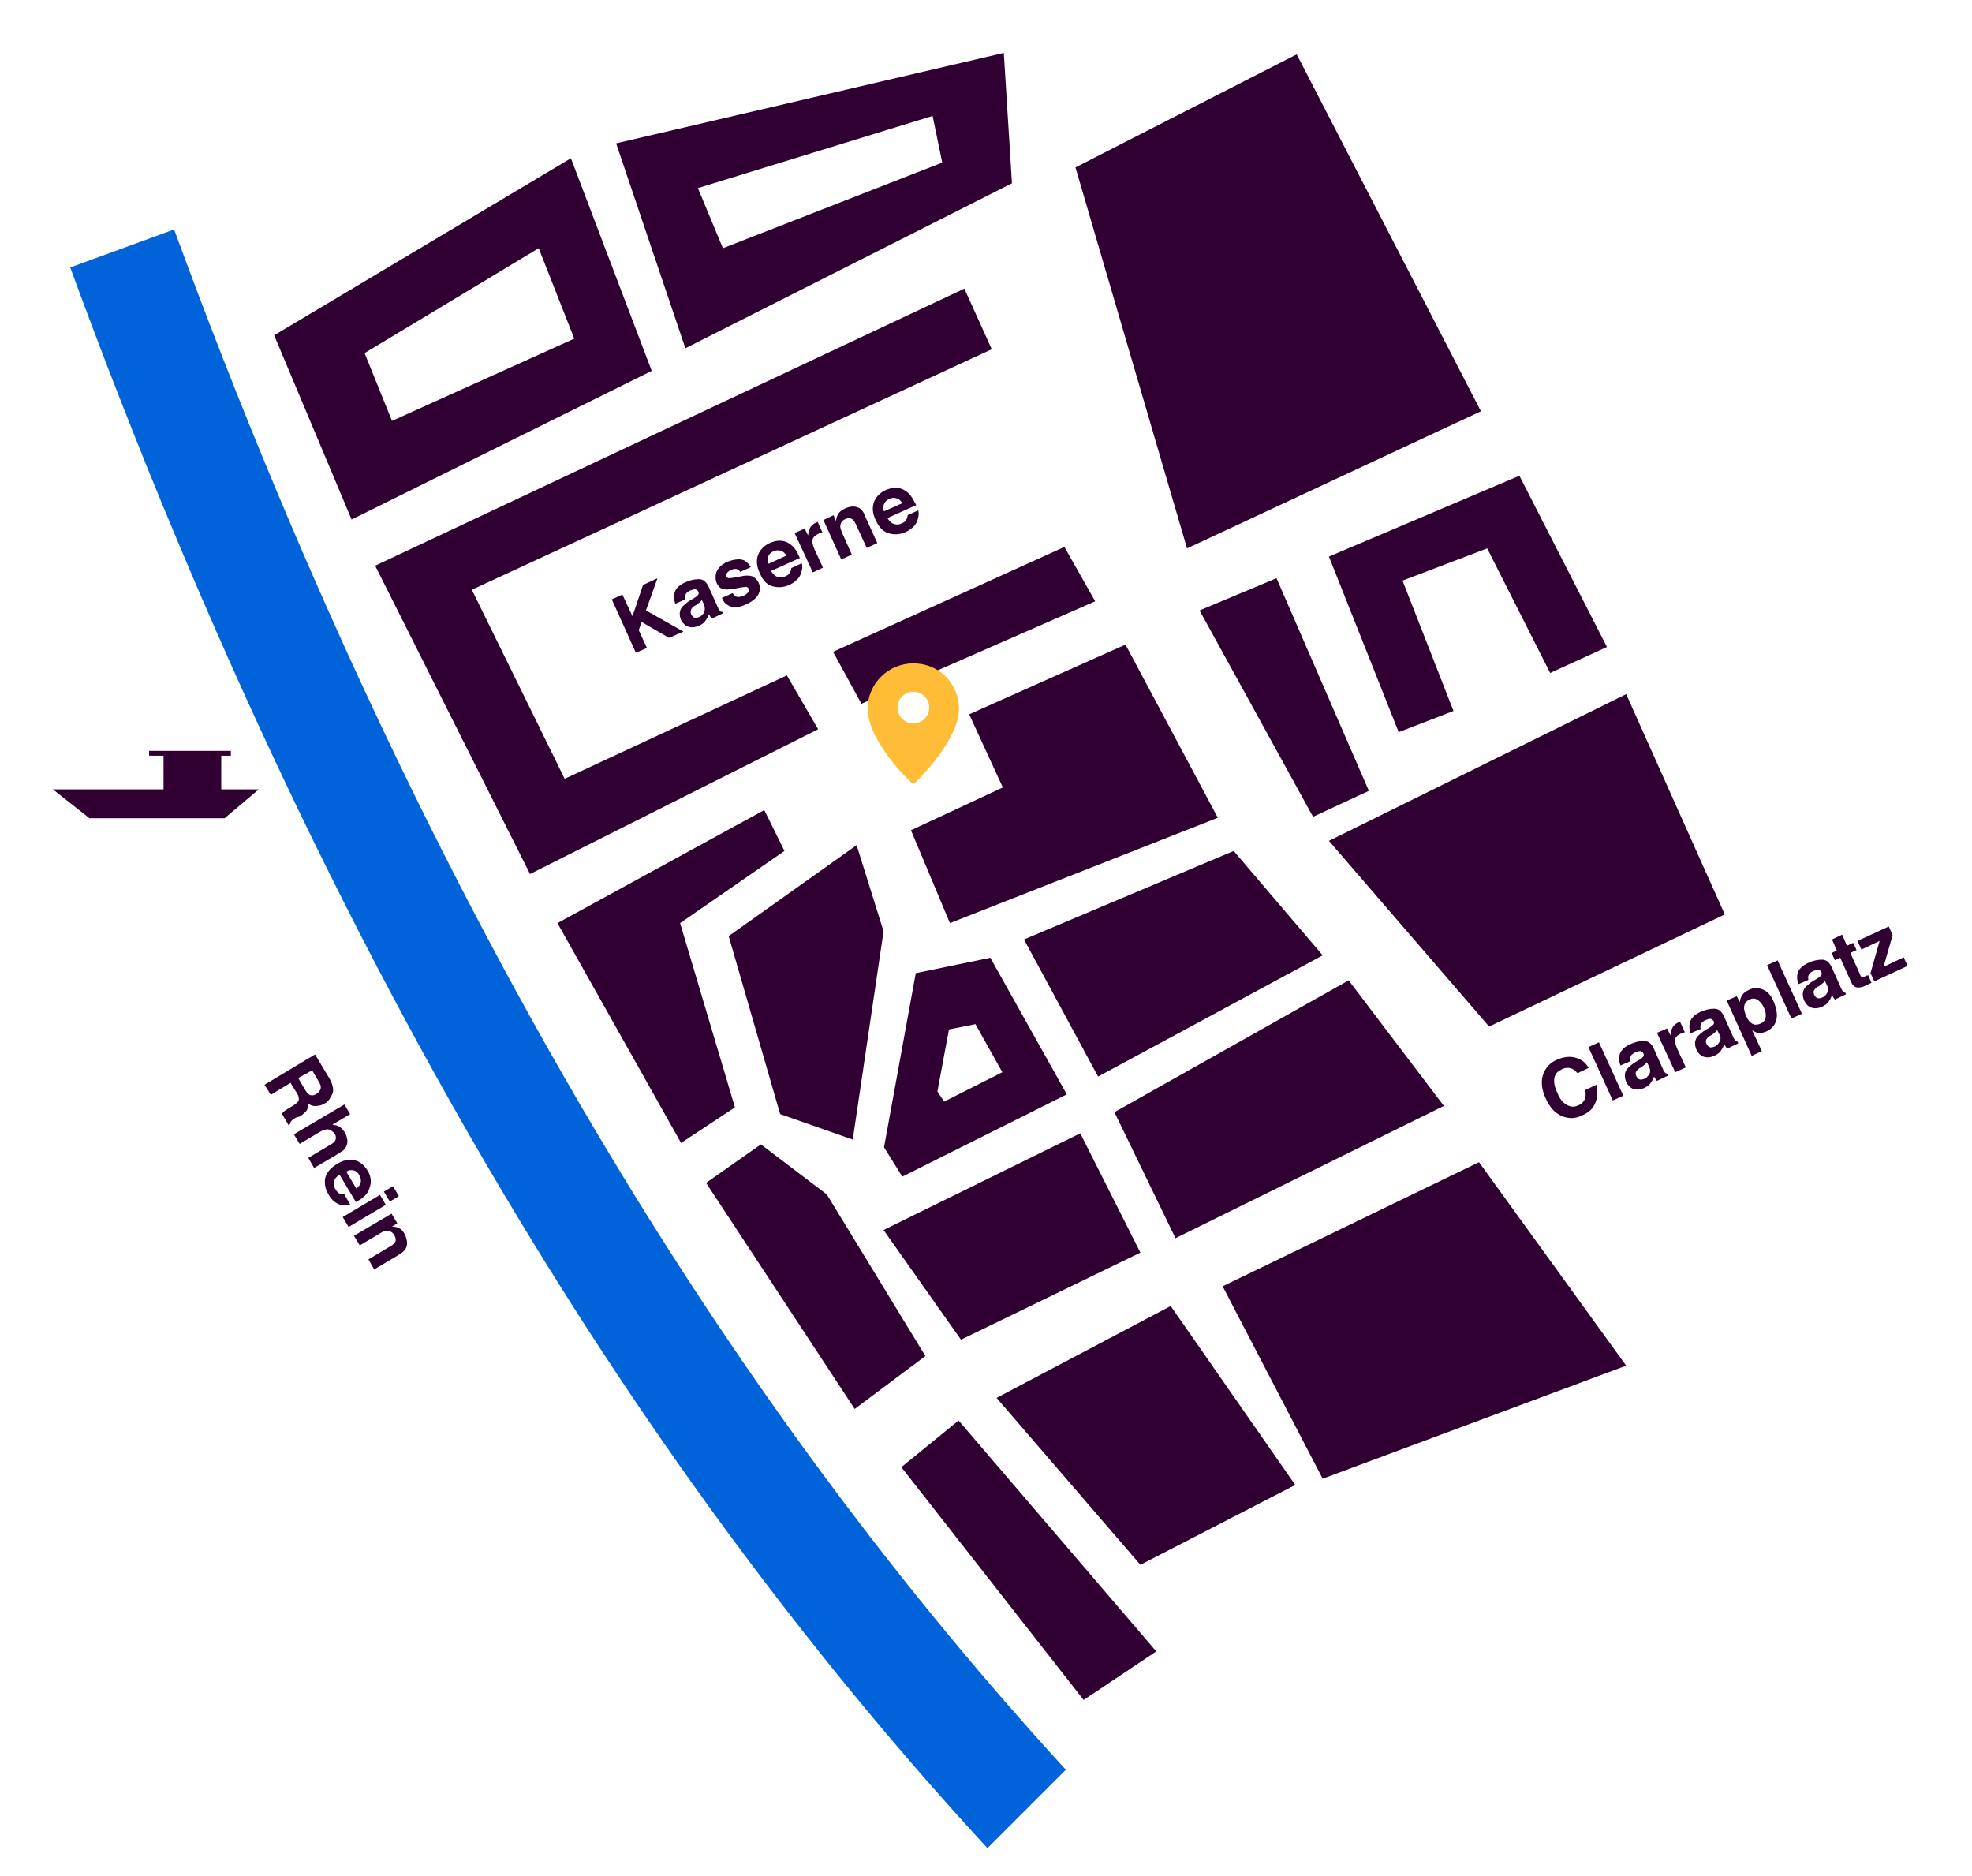 <svg class="map-image" version="1.1" xmlns="http://www.w3.org/2000/svg" xmlns:xlink="http://www.w3.org/1999/xlink" x="0px" y="0px"
	 viewBox="0 0 410 390" enable-background="new 0 0 410 390" xml:space="preserve" width="410" height="390">
<g id="Layer_1">
	<polygon fill="#300033" points="139.1,132.6 142.1,131.3 134.3,126.9 136.7,120.2 133.7,121.6 131.5,128.1 129.4,123.6
		127.2,124.6 132.2,135.7 134.5,134.7 132.8,131 133.4,129.3 	"/>
	<path fill="#300033" d="M143.2,130.3c0.7,0.2,1.4,0.1,2.1-0.2c0.6-0.3,1.1-0.6,1.4-1.1c0.3-0.4,0.5-0.8,0.7-1.3
		c0.1,0.2,0.2,0.3,0.3,0.5c0.1,0.1,0.2,0.3,0.3,0.4l2.3-1.1l-0.1-0.3c-0.2,0-0.3,0-0.4-0.1c-0.1-0.1-0.2-0.2-0.4-0.5
		c-0.2-0.4-0.3-0.7-0.4-0.9l-1.7-3.8c-0.5-1-1.1-1.5-2-1.5c-0.9,0-1.8,0.2-2.7,0.6c-1.4,0.6-2.2,1.4-2.4,2.4
		c-0.1,0.6-0.1,1.3,0.2,2.1l2.1-0.9c-0.1-0.3-0.1-0.6,0-0.9c0.1-0.4,0.4-0.6,0.9-0.9c0.5-0.2,0.8-0.3,1.1-0.3c0.3,0,0.5,0.2,0.7,0.5
		c0.1,0.3,0.1,0.6-0.2,0.8c-0.1,0.2-0.4,0.3-0.8,0.6l-0.7,0.4c-0.8,0.5-1.3,1-1.7,1.4c-0.6,0.8-0.6,1.7-0.2,2.7
		C142,129.6,142.5,130.1,143.2,130.3z M143.8,126.5c0.1-0.2,0.4-0.5,0.9-0.7l0.4-0.3c0.2-0.2,0.4-0.3,0.5-0.4
		c0.1-0.1,0.2-0.2,0.3-0.4l0.4,0.8c0.3,0.7,0.3,1.3,0.1,1.8c-0.3,0.5-0.6,0.8-1.1,1c-0.3,0.1-0.6,0.2-0.9,0.1
		c-0.3-0.1-0.5-0.3-0.7-0.7C143.5,127.3,143.6,126.9,143.8,126.5z"/>
	<path fill="#300033" d="M152,126.1c0.9,0.3,1.9,0.1,3.2-0.5c1.3-0.6,2.1-1.3,2.5-2.1c0.4-0.8,0.4-1.6,0-2.4c-0.3-0.6-0.7-1-1.3-1.3
		c-0.6-0.2-1.4-0.2-2.3,0c-1.4,0.3-2.3,0.4-2.5,0.4c-0.3,0-0.4-0.1-0.6-0.4c-0.1-0.2-0.1-0.4,0.1-0.6c0.1-0.2,0.4-0.5,0.9-0.7
		c0.6-0.3,1-0.3,1.4-0.1c0.2,0.1,0.4,0.3,0.5,0.5l2.2-1c-0.6-1-1.3-1.5-2.1-1.6c-0.8-0.1-1.8,0.1-2.8,0.5c-1.1,0.5-1.8,1.2-2.2,2
		c-0.3,0.8-0.3,1.6,0,2.4c0.3,0.6,0.7,1.1,1.2,1.2c0.5,0.2,1.3,0.2,2.4,0c1.4-0.3,2.3-0.4,2.5-0.4c0.3,0,0.4,0.2,0.6,0.4
		c0.1,0.3,0.1,0.5-0.1,0.7s-0.5,0.5-0.9,0.7c-0.7,0.3-1.3,0.4-1.7,0.2c-0.2-0.1-0.4-0.3-0.7-0.7l-2.2,1
		C150.5,125.3,151.1,125.8,152,126.1z"/>
	<path fill="#300033" d="M160.7,121.9c1.1,0.3,2.3,0.2,3.4-0.3c1.3-0.6,2.2-1.5,2.5-2.6c0.2-0.7,0.3-1.3,0.1-1.9l-2.2,1
		c0,0.3-0.1,0.6-0.2,0.8c-0.2,0.4-0.5,0.7-1,0.9c-0.5,0.2-0.9,0.3-1.3,0.2c-0.7-0.1-1.2-0.5-1.7-1.3l6-2.7c-0.3-0.7-0.6-1.2-0.8-1.6
		c-0.4-0.6-0.9-1.1-1.4-1.4c-0.6-0.4-1.3-0.6-2-0.6c-0.7,0-1.4,0.2-2.1,0.5c-1.2,0.6-2,1.4-2.4,2.5c-0.4,1.1-0.3,2.4,0.4,3.8
		C158.6,120.7,159.5,121.6,160.7,121.9z M159.7,115.7c0.2-0.5,0.5-0.8,1.1-1.1c0.5-0.2,1-0.3,1.5-0.1c0.5,0.1,0.9,0.5,1.2,1
		l-3.7,1.7C159.5,116.7,159.5,116.2,159.7,115.7z"/>
	<path fill="#300033" d="M171.1,118l-1.8-3.9c-0.3-0.7-0.4-1.2-0.4-1.6c0-0.7,0.5-1.2,1.4-1.6c0.1,0,0.2-0.1,0.3-0.1
		c0.1,0,0.2-0.1,0.4-0.1l-1-2.2c-0.1,0-0.2,0.1-0.2,0.1c0,0-0.1,0-0.1,0c-0.6,0.3-1.1,0.7-1.3,1.2c-0.2,0.3-0.3,0.8-0.4,1.5
		l-0.7-1.4l-2.1,0.9l3.8,8.2L171.1,118z"/>
	<path fill="#300033" d="M178.1,105.4c-0.7-0.2-1.5-0.1-2.4,0.3c-0.7,0.3-1.2,0.7-1.5,1.3c-0.2,0.3-0.3,0.7-0.4,1.3l-0.5-1.2l-2.1,1
		l3.7,8.2l2.2-1l-2-4.5c-0.2-0.5-0.4-1-0.4-1.3c0-0.7,0.3-1.3,1.1-1.6c0.6-0.3,1.1-0.2,1.5,0.1c0.2,0.2,0.4,0.5,0.6,0.9l2.3,5l2.2-1
		l-2.5-5.5C179.5,106.2,178.9,105.6,178.1,105.4z"/>
	<path fill="#300033" d="M189.6,103.4c-0.4-0.6-0.9-1.1-1.4-1.4c-0.6-0.4-1.3-0.6-2-0.6c-0.7,0-1.4,0.2-2.1,0.5
		c-1.2,0.6-2,1.4-2.4,2.5c-0.4,1.1-0.3,2.4,0.4,3.8c0.7,1.5,1.6,2.4,2.8,2.7c1.1,0.3,2.3,0.2,3.4-0.3c1.3-0.6,2.2-1.5,2.5-2.6
		c0.2-0.7,0.3-1.3,0.1-1.9l-2.2,1c0,0.3-0.1,0.6-0.2,0.8c-0.2,0.4-0.5,0.7-1,0.9c-0.5,0.2-0.9,0.3-1.3,0.2c-0.7-0.1-1.2-0.5-1.7-1.3
		l6-2.7C190.1,104.3,189.8,103.7,189.6,103.4z M183.8,106.3c-0.2-0.6-0.2-1.1,0-1.5c0.2-0.5,0.5-0.8,1.1-1.1c0.5-0.2,1-0.3,1.5-0.1
		c0.5,0.1,0.9,0.5,1.2,1L183.8,106.3z"/>
	<path fill="#300033" d="M324.7,222.3c0.8-0.4,1.5-0.4,2.2-0.1c0.4,0.2,0.7,0.5,1.1,0.9l2.3-1.1c-0.4-0.7-0.9-1.3-1.7-1.7
		c-1.4-0.8-3.1-0.8-4.9,0c-1.4,0.6-2.3,1.6-2.8,2.9c-0.6,1.5-0.4,3.3,0.5,5.2c0.8,1.8,1.9,3,3.3,3.6c1.4,0.6,2.9,0.6,4.4-0.2
		c1.3-0.6,2.2-1.4,2.6-2.6c0.5-1.1,0.5-2.4,0.2-3.7l-2.3,1.1c0.1,0.6,0.1,1.2,0,1.6c-0.2,0.7-0.7,1.3-1.5,1.6
		c-0.8,0.4-1.6,0.3-2.3-0.1c-0.8-0.4-1.5-1.2-2-2.5c-0.6-1.2-0.8-2.3-0.6-3.2S323.9,222.7,324.7,222.3z"/>

		<rect x="327.9" y="221.5" transform="matrix(0.415 0.91 -0.91 0.415 397.923 -173.635)" fill="#300033" width="12.2" height="2.4"/>
	<path fill="#300033" d="M346.3,223.1c-0.1-0.1-0.2-0.2-0.4-0.5c-0.2-0.4-0.3-0.7-0.4-0.9l-1.7-3.8c-0.5-1-1.1-1.5-2-1.5
		c-0.9,0-1.8,0.2-2.7,0.6c-1.4,0.6-2.2,1.4-2.4,2.4c-0.1,0.6-0.1,1.3,0.2,2.1l2.1-0.9c-0.1-0.3-0.1-0.6,0-0.9
		c0.1-0.4,0.4-0.6,0.9-0.9c0.5-0.2,0.8-0.3,1.1-0.3c0.3,0,0.5,0.2,0.7,0.5c0.1,0.3,0.1,0.6-0.2,0.8c-0.1,0.2-0.4,0.3-0.8,0.6
		l-0.7,0.4c-0.8,0.5-1.3,1-1.7,1.4c-0.6,0.8-0.6,1.7-0.2,2.7c0.4,0.8,0.9,1.3,1.6,1.5c0.7,0.2,1.4,0.1,2.1-0.2
		c0.6-0.3,1.1-0.6,1.4-1.1c0.3-0.4,0.5-0.8,0.7-1.3c0.1,0.2,0.2,0.3,0.3,0.5c0.1,0.1,0.2,0.3,0.3,0.4l2.3-1.1l-0.1-0.3
		C346.6,223.2,346.4,223.1,346.3,223.1z M342.9,223.3c-0.3,0.5-0.6,0.8-1.1,1c-0.3,0.1-0.6,0.2-0.9,0.1c-0.3-0.1-0.5-0.3-0.7-0.7
		c-0.2-0.4-0.2-0.8,0.1-1.1c0.1-0.2,0.4-0.5,0.9-0.7l0.4-0.3c0.2-0.2,0.4-0.3,0.5-0.4c0.1-0.1,0.2-0.2,0.3-0.4l0.4,0.8
		C343.1,222.2,343.2,222.8,342.9,223.3z"/>
	<path fill="#300033" d="M348.2,216.4c0-0.7,0.5-1.2,1.4-1.6c0.1,0,0.2-0.1,0.3-0.1c0.1,0,0.2-0.1,0.4-0.1l-1-2.2
		c-0.1,0-0.2,0.1-0.2,0.1s-0.1,0-0.1,0c-0.6,0.3-1.1,0.7-1.3,1.2c-0.2,0.3-0.3,0.8-0.4,1.5l-0.7-1.4l-2.1,0.9l3.8,8.2l2.2-1
		l-1.8-3.9C348.4,217.3,348.2,216.7,348.2,216.4z"/>
	<path fill="#300033" d="M360.9,216.4c-0.1-0.1-0.2-0.2-0.4-0.5c-0.2-0.4-0.3-0.7-0.4-0.9l-1.7-3.8c-0.5-1-1.1-1.5-2-1.5
		c-0.9,0-1.8,0.2-2.7,0.6c-1.4,0.6-2.2,1.4-2.4,2.4c-0.1,0.6-0.1,1.3,0.2,2.1l2.1-0.9c-0.1-0.3-0.1-0.6,0-0.9
		c0.1-0.4,0.4-0.6,0.9-0.9c0.5-0.2,0.8-0.3,1.1-0.3c0.3,0,0.5,0.2,0.7,0.5c0.1,0.3,0.1,0.6-0.2,0.8c-0.1,0.2-0.4,0.3-0.8,0.6
		l-0.7,0.4c-0.8,0.5-1.3,1-1.7,1.4c-0.6,0.8-0.6,1.7-0.2,2.7c0.4,0.8,0.9,1.3,1.6,1.5c0.7,0.2,1.4,0.1,2.1-0.2
		c0.6-0.3,1.1-0.6,1.4-1.1c0.3-0.4,0.5-0.8,0.7-1.3c0.1,0.2,0.2,0.3,0.3,0.5c0.1,0.1,0.2,0.3,0.3,0.4l2.3-1.1l-0.1-0.3
		C361.2,216.5,361.1,216.5,360.9,216.4z M357.5,216.6c-0.3,0.5-0.6,0.8-1.1,1c-0.3,0.1-0.6,0.2-0.9,0.1c-0.3-0.1-0.5-0.3-0.7-0.7
		c-0.2-0.4-0.2-0.8,0.1-1.1c0.1-0.2,0.4-0.5,0.9-0.7l0.4-0.3c0.2-0.2,0.4-0.3,0.5-0.4c0.1-0.1,0.2-0.2,0.3-0.4l0.4,0.8
		C357.8,215.5,357.8,216.1,357.5,216.6z"/>
	<path fill="#300033" d="M366.5,205.7c-1-0.4-2-0.4-2.9,0.1c-0.7,0.3-1.2,0.7-1.5,1.3c-0.2,0.3-0.3,0.7-0.4,1.2l-0.6-1.2l-2.1,0.9
		l5.2,11.5l2.1-1l-2-4.3c0.4,0.2,0.7,0.4,1.1,0.5c0.6,0.1,1.2,0,1.9-0.3c1-0.5,1.7-1.2,2-2.3c0.3-1.1,0.1-2.3-0.5-3.8
		C368.3,207,367.5,206.1,366.5,205.7z M367.1,211.5c-0.1,0.6-0.5,1.1-1.1,1.3c-0.4,0.2-0.8,0.2-1.2,0.2c-0.7-0.2-1.3-0.7-1.7-1.7
		c-0.3-0.6-0.4-1.1-0.5-1.6c0-0.9,0.3-1.5,1.1-1.9c0.7-0.3,1.2-0.3,1.8,0.1c0.5,0.4,0.9,0.8,1.2,1.5
		C367.1,210.2,367.2,210.9,367.1,211.5z"/>

		<rect x="364.9" y="204.6" transform="matrix(-0.415 -0.91 0.91 -0.415 337.704 628.708)" fill="#300033" width="12.2" height="2.4"/>
	<path fill="#300033" d="M383.3,206.2c-0.1-0.1-0.2-0.2-0.4-0.5c-0.2-0.4-0.3-0.7-0.4-0.9l-1.7-3.8c-0.5-1-1.1-1.5-2-1.5
		c-0.9,0-1.8,0.2-2.7,0.6c-1.4,0.6-2.2,1.4-2.4,2.4c-0.1,0.6-0.1,1.3,0.2,2.1l2.1-0.9c-0.1-0.3-0.1-0.6,0-0.9
		c0.1-0.4,0.4-0.6,0.9-0.9c0.5-0.2,0.8-0.3,1.1-0.3c0.3,0,0.5,0.2,0.7,0.5c0.1,0.3,0.1,0.6-0.2,0.8c-0.1,0.2-0.4,0.3-0.8,0.6
		l-0.7,0.4c-0.8,0.5-1.3,1-1.7,1.4c-0.6,0.8-0.6,1.7-0.2,2.7c0.4,0.8,0.9,1.3,1.6,1.5c0.7,0.2,1.4,0.1,2.1-0.2
		c0.6-0.3,1.1-0.6,1.4-1.1c0.3-0.4,0.5-0.8,0.7-1.3c0.1,0.2,0.2,0.3,0.3,0.5c0.1,0.1,0.2,0.3,0.3,0.4l2.3-1.1l-0.1-0.3
		C383.5,206.3,383.4,206.3,383.3,206.2z M379.9,206.4c-0.3,0.5-0.6,0.8-1.1,1c-0.3,0.1-0.6,0.2-0.9,0.1c-0.3-0.1-0.5-0.3-0.7-0.7
		c-0.2-0.4-0.2-0.8,0.1-1.1c0.1-0.2,0.4-0.5,0.9-0.7l0.4-0.3c0.2-0.2,0.4-0.3,0.5-0.4c0.1-0.1,0.2-0.2,0.3-0.4l0.4,0.8
		C380.1,205.3,380.1,205.9,379.9,206.4z"/>
	<path fill="#300033" d="M388.1,202.8c-0.1,0-0.1,0.1-0.2,0.1c-0.4,0.2-0.7,0.3-0.8,0.2c-0.1,0-0.3-0.2-0.4-0.6l-2-4.4l1.3-0.6
		l-0.7-1.5l-1.3,0.6l-1-2.3l-2.1,1l1,2.3l-1.1,0.5l0.7,1.5l1.1-0.5l2.3,5.1c0.2,0.5,0.5,0.8,0.9,1c0.5,0.2,1.3,0.1,2.3-0.4l1-0.5
		l-0.7-1.6C388.3,202.8,388.2,202.8,388.1,202.8z"/>
	<polygon fill="#300033" points="395.8,199 391.6,201 393.5,194.4 392.7,192.6 386.2,195.6 387,197.4 390.8,195.6 388.9,202.3
		389.7,204 396.6,200.8 	"/>
	<path fill="#300033" d="M62.3,232.1c0.7-0.4,1.2-0.9,1.5-1.3c0.2-0.4,0.3-0.9,0.2-1.5c0.5,0.5,1.1,0.7,1.8,0.6
		c0.6,0,1.2-0.2,1.7-0.5c0.4-0.2,0.7-0.5,1-0.9c0.2-0.3,0.4-0.7,0.6-1.1c0.2-0.5,0.2-0.9,0.1-1.4s-0.3-1.1-0.7-1.8l-3-5L55,225.5
		l1.3,2.1l4.1-2.5l1.3,2.1c0.4,0.6,0.5,1.1,0.4,1.5c-0.1,0.4-0.5,0.7-1.1,1.1l-1,0.6c-0.3,0.2-0.6,0.4-0.9,0.6
		c-0.1,0.1-0.3,0.3-0.5,0.5l1.4,2.4l0.3-0.2c0-0.3,0.1-0.5,0.4-0.8c0.1-0.1,0.5-0.4,0.9-0.6L62.3,232.1z M64.9,222.5l1.4,2.4
		c0.3,0.5,0.4,0.8,0.4,1.1c0,0.5-0.3,1-0.9,1.4c-0.6,0.4-1.1,0.4-1.6,0.1c-0.3-0.2-0.5-0.5-0.8-1l-1.4-2.4L64.9,222.5z"/>
	<path fill="#300033" d="M71.3,239.2c0.3-0.2,0.5-0.5,0.7-0.9c0.2-0.5,0.3-0.9,0.2-1.4c-0.1-0.5-0.2-1-0.5-1.5
		c-0.3-0.4-0.6-0.8-1-1.1c-0.4-0.3-0.9-0.4-1.6-0.5l3.7-2.2l-1.2-2l-10.5,6.2l1.2,2l4.2-2.5c0.7-0.4,1.3-0.6,1.8-0.5
		c0.5,0.1,0.9,0.4,1.3,0.9c0.3,0.5,0.3,1,0.1,1.4c-0.2,0.3-0.5,0.6-0.9,0.8l-4.7,2.8l1.2,2.1l4.6-2.7
		C70.5,239.7,71,239.4,71.3,239.2z"/>
	<path fill="#300033" d="M72.8,250.4l-1.2-2.1c-0.3,0-0.6,0-0.8-0.1c-0.4-0.1-0.8-0.5-1-0.9c-0.3-0.4-0.4-0.9-0.4-1.3
		c0-0.7,0.4-1.3,1.2-1.8l3.4,5.7c0.7-0.4,1.2-0.7,1.5-1c0.6-0.5,1-1,1.2-1.6c0.3-0.7,0.4-1.3,0.4-2c-0.1-0.7-0.3-1.4-0.7-2
		c-0.7-1.1-1.6-1.9-2.7-2.1c-1.1-0.3-2.4,0-3.7,0.8c-1.4,0.9-2.2,1.9-2.4,3c-0.2,1.2,0.1,2.3,0.7,3.3c0.7,1.3,1.7,2,2.9,2.3
		C71.7,250.6,72.4,250.6,72.8,250.4z M73.5,243.3c0.5,0.1,0.9,0.4,1.2,1c0.3,0.5,0.4,1,0.3,1.5c-0.1,0.5-0.4,0.9-0.9,1.3l-2.1-3.5
		C72.5,243.2,73,243.2,73.5,243.3z"/>

		<rect x="80.3" y="247.1" transform="matrix(0.511 0.86 -0.86 0.511 253.179 51.267)" fill="#300033" width="2.4" height="2.2"/>

		<rect x="71.2" y="250.4" transform="matrix(0.86 -0.511 0.511 0.86 -117.932 74.041)" fill="#300033" width="9" height="2.4"/>
	<path fill="#300033" d="M82.8,255.2c-0.3-0.1-0.7-0.2-1.3-0.2l1.1-0.7l-1.2-2l-7.8,4.6l1.2,2l4.2-2.5c0.5-0.3,0.9-0.5,1.3-0.5
		c0.7-0.1,1.3,0.2,1.7,0.9c0.3,0.6,0.4,1.1,0.1,1.5c-0.2,0.2-0.4,0.5-0.8,0.7l-4.7,2.8l1.2,2.1l5.2-3.1c1-0.6,1.5-1.2,1.6-2
		c0.1-0.8-0.1-1.5-0.5-2.3C83.8,255.9,83.3,255.4,82.8,255.2z"/>
	<polygon fill="#300033" points="197.5,191.9 253.2,170 234,134 201.5,148.5 208.5,163.7 189.4,172.6 	"/>
	<polygon fill="#300033" points="212.9,195.3 228.3,223.8 275,198.6 256.5,176.9 	"/>
	<polygon fill="#300033" points="300.2,229.9 280.4,203.8 231.7,231.2 244.4,257.4 	"/>
	<polygon fill="#300033" points="237.1,260.4 224.6,235.6 183.7,255.7 199.8,278.5 	"/>
	<path fill="#300033" d="M187.6,244.6l34.2-17.1l-15.9-28.4l-15.5,3.2l-6.6,36.2L187.6,244.6z M197.3,214l5.5-1.1l5.6,10l-12.1,6.1
		l-1.4-2.1L197.3,214z"/>
	<polygon fill="#300033" points="151.5,194.6 162.2,231.6 177.3,236.9 183.7,193.6 178.1,175.7 	"/>
	<polygon fill="#300033" points="179.1,146.3 227.7,125 221.3,113.7 173.2,135.5 	"/>
	<polygon fill="#300033" points="163.6,140.4 117.4,161.9 98.1,122.6 206.2,72.6 200.5,60 78,117.6 110.2,181.7 170.1,151.6 	"/>
	<polygon fill="#300033" points="141.4,191.9 163.1,176.9 158.9,168.4 115.9,191.9 141.6,237.6 152.8,230.2 	"/>
	<polygon fill="#300033" points="171.9,248.3 158.2,237.9 146.8,245.9 177.7,292.9 192.4,281.9 	"/>
	<polygon fill="#300033" points="187.4,305 225.3,353.4 240.4,343.3 199.3,295.3 	"/>
	<polygon fill="#300033" points="207.2,290.6 237.1,325.3 269.3,308.7 243.4,271.5 	"/>
	<polygon fill="#300033" points="254.2,267.4 275,307.4 338.1,283.9 307.5,241.6 	"/>
	<polygon fill="#300033" points="265.4,120.2 249.4,126.9 273,169.8 284.6,164.4 	"/>
	<polygon fill="#300033" points="309.6,213.4 358.6,190.1 338.1,144.3 276.3,174.8 	"/>
	<polygon fill="#300033" points="307.9,85.5 269.6,11.3 223.6,34.8 246.8,114 	"/>
	<polygon fill="#300033" points="290.8,152.2 302.2,147.8 291.6,120.7 309.2,114 322.3,139.9 334.1,134.5 315.9,98.9 276.3,115.7
		"/>
	<path fill="#300033" d="M135.5,77.1l-16.8-44.2L57,69.7L73.1,108L135.5,77.1z M112,51.6l7.4,18.8L81.5,87.5l-5.7-14.1L112,51.6z"/>
	<path fill="#300033" d="M210.4,38.1L208.7,11l-80.6,18.8l14.4,42.6L210.4,38.1z M193.9,24.1l2,9.7l-45.6,17.8l-5.2-12.5L193.9,24.1
		z"/>
	<polygon fill="#300033" points="46,157.1 48,157.1 48,156.1 46.2,156.1 33.2,156.1 31,156.1 31,157.1 34,157.1 34,164.1 11,164.1
		18.6,170.1 46.7,170.1 53.8,164.1 46,164.1 	"/>
	<path fill-rule="evenodd" clip-rule="evenodd" fill="#FFBD37" d="M189.9,137.9c-5.2,0-9.5,4.2-9.5,9.4c0,6.8,8.8,15.2,9.2,15.5
		c0.1,0.1,0.2,0.1,0.3,0.1c0.1,0,0.2,0,0.3-0.1c0.4-0.4,9.2-8.9,9.2-15.5C199.3,142,195.2,137.9,189.9,137.9z M189.9,150.4
		c-1.8,0-3.3-1.5-3.3-3.3s1.5-3.3,3.3-3.3c1.8,0,3.3,1.5,3.3,3.3S191.7,150.4,189.9,150.4z"/>
	<g>
		<path fill="#0063D9" d="M130.6,246.3C95.1,188.4,63.3,121.6,36.2,47.7l-21.6,7.9c27.6,75.3,60,143.6,96.3,202.8
			c28.5,46.5,60.1,88.6,94.4,125.8l16.3-16.3C188.6,331.9,158.1,291.2,130.6,246.3z"/>
	</g>
</g>
</svg>
